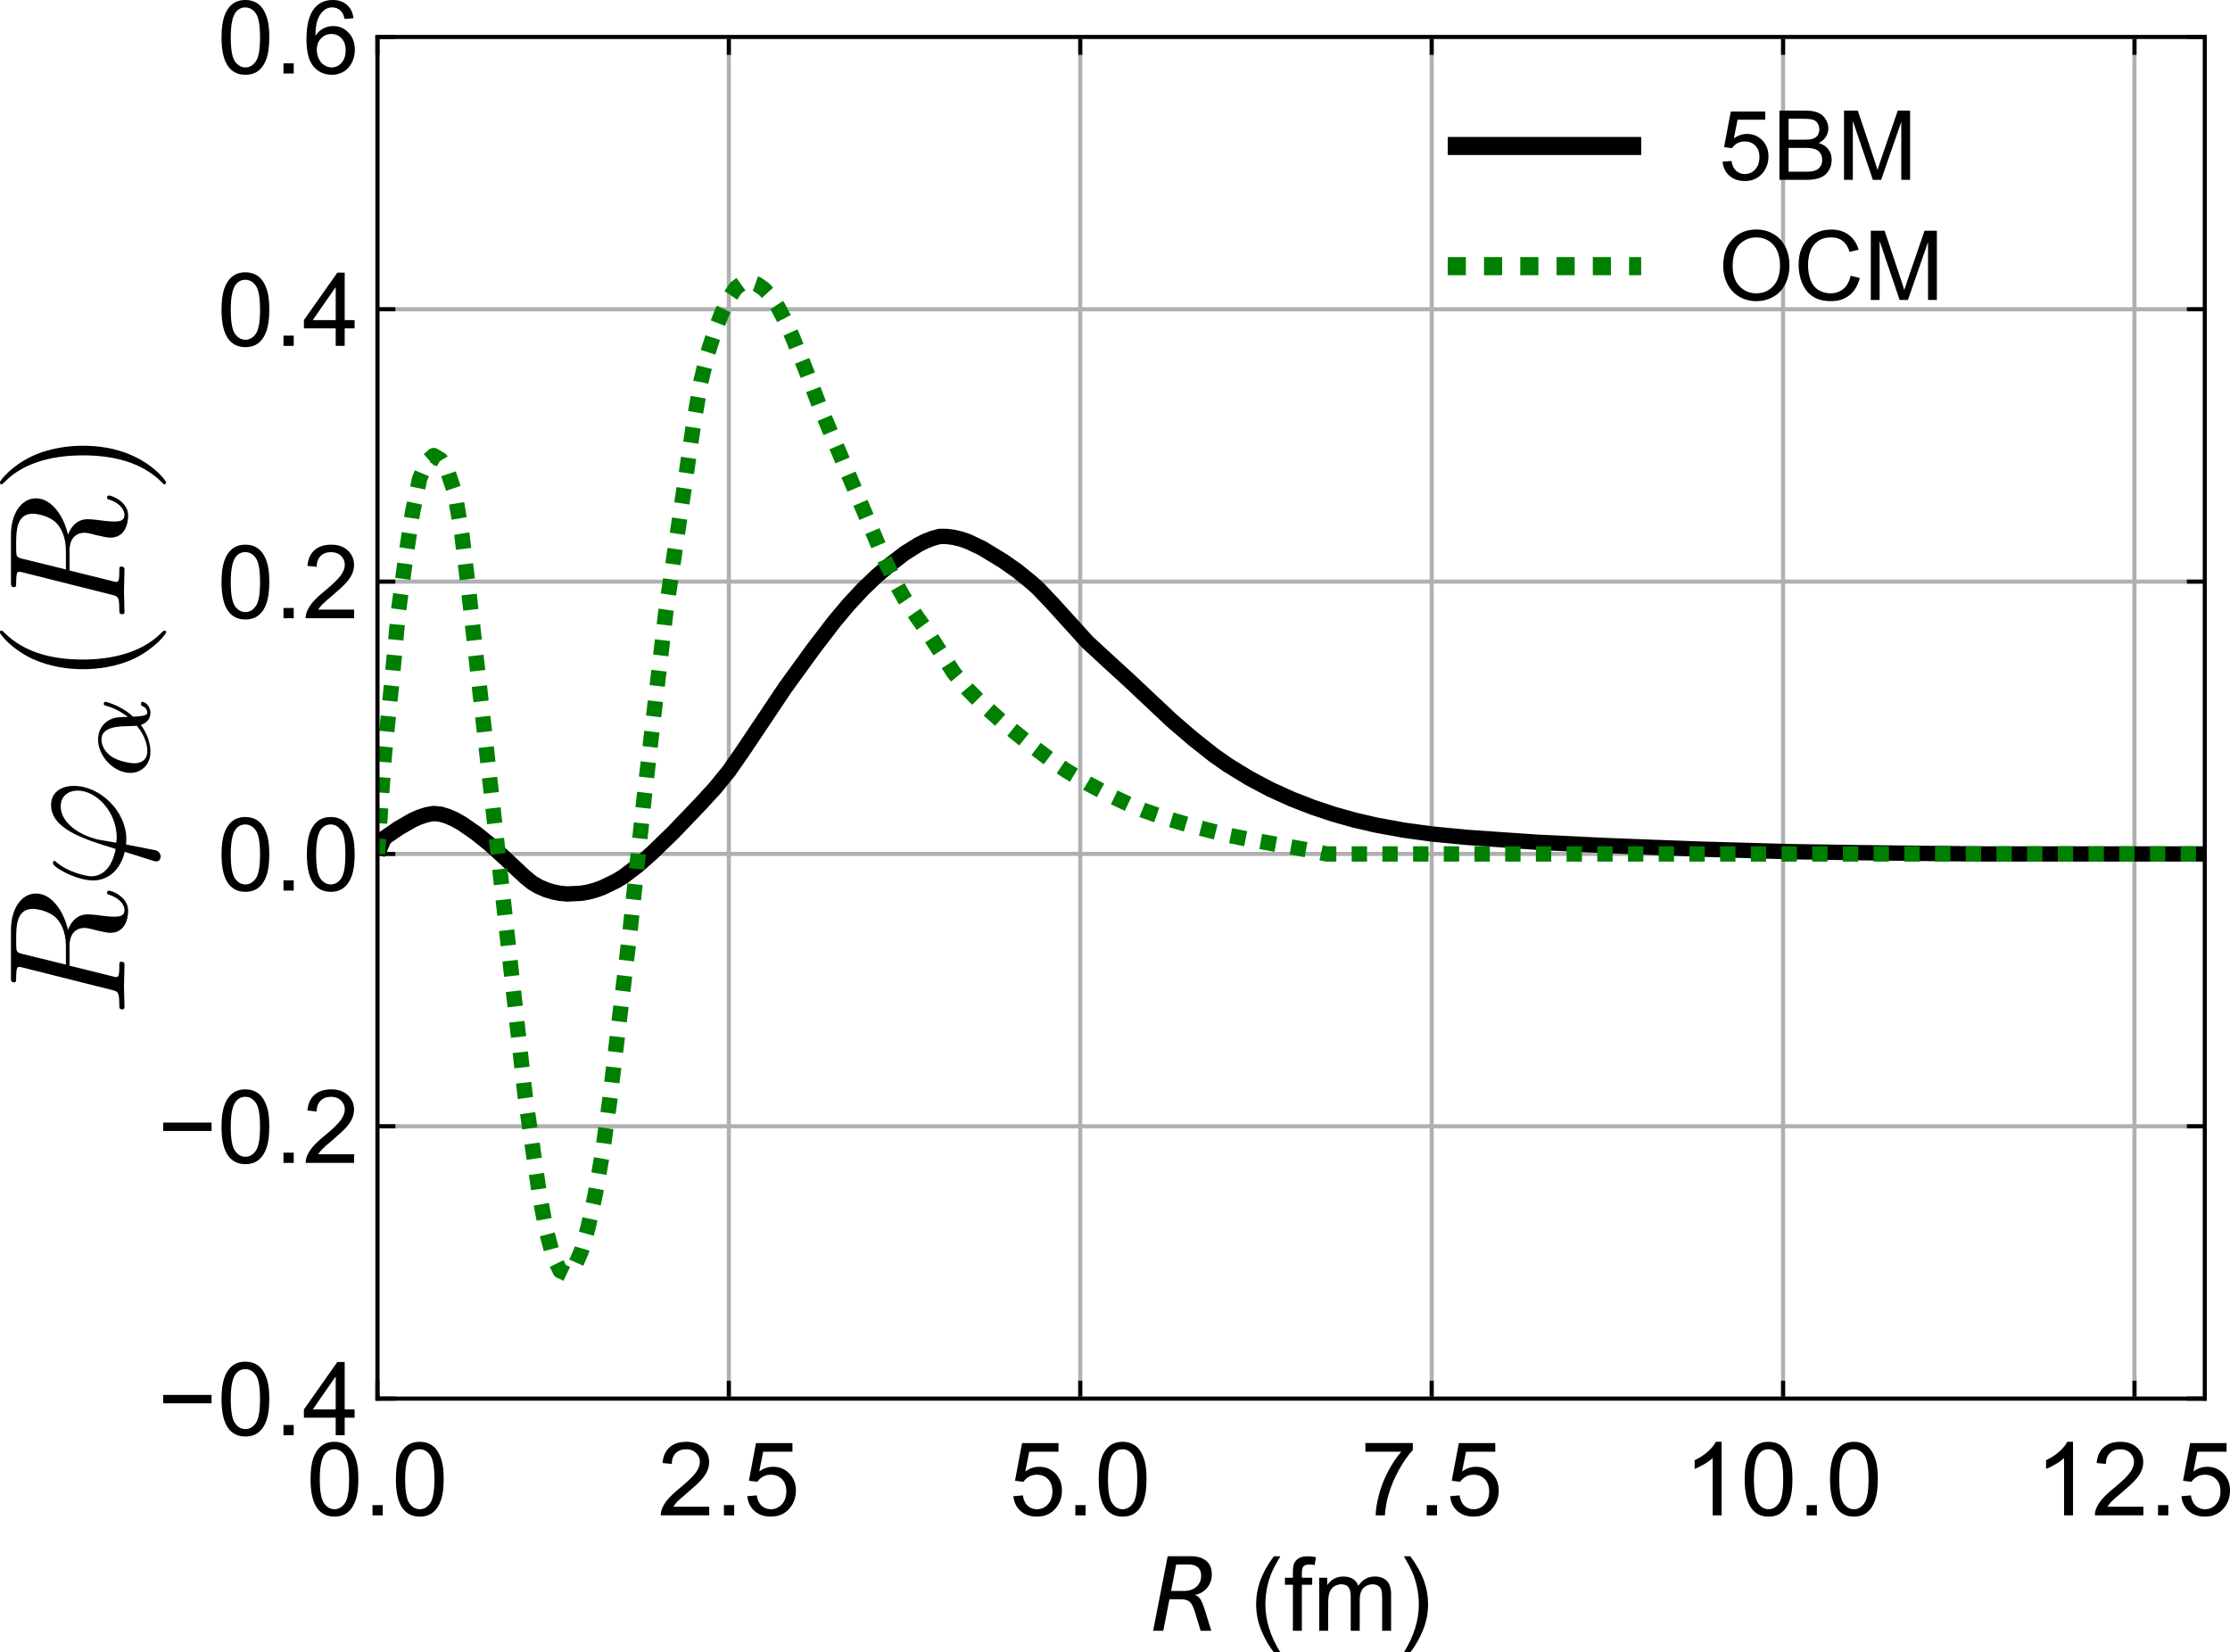 <?xml version="1.0" encoding="UTF-8" standalone="no"?>
<!-- Created with matplotlib (https://matplotlib.org/) -->

<svg
   height="322.91pt"
   version="1.1"
   viewBox="0 0 435.809 322.91"
   width="435.809pt"
   id="svg504"
   sodipodi:docname="a-12C_RWA.svg"
   inkscape:version="1.1.2 (1:1.1+202202050950+0a00cf5339)"
   xmlns:inkscape="http://www.inkscape.org/namespaces/inkscape"
   xmlns:sodipodi="http://sodipodi.sourceforge.net/DTD/sodipodi-0.dtd"
   xmlns:xlink="http://www.w3.org/1999/xlink"
   xmlns="http://www.w3.org/2000/svg"
   xmlns:svg="http://www.w3.org/2000/svg"
   xmlns:rdf="http://www.w3.org/1999/02/22-rdf-syntax-ns#"
   xmlns:cc="http://creativecommons.org/ns#"
   xmlns:dc="http://purl.org/dc/elements/1.1/"
   xmlns:ns0="http://www.iki.fi/pav/software/textext/">
  <sodipodi:namedview
     pagecolor="#ffffff"
     bordercolor="#666666"
     borderopacity="1"
     objecttolerance="10"
     gridtolerance="10"
     guidetolerance="10"
     inkscape:pageopacity="0"
     inkscape:pageshadow="2"
     inkscape:window-width="1920"
     inkscape:window-height="1016"
     id="namedview506"
     showgrid="false"
     fit-margin-top="0"
     fit-margin-left="0"
     fit-margin-right="0"
     fit-margin-bottom="0"
     inkscape:zoom="1.4026138"
     inkscape:cx="-89.475806"
     inkscape:cy="166.47491"
     inkscape:window-x="0"
     inkscape:window-y="27"
     inkscape:window-maximized="1"
     inkscape:current-layer="svg504"
     inkscape:pagecheckerboard="0"
     inkscape:document-units="pt" />
  <defs
     id="defs6"
     style="stroke-linecap:butt;stroke-linejoin:round">
    <style
       type="text/css"
       id="style4">*{stroke-linecap:butt;stroke-linejoin:round;}</style>
    <defs
       id="defs399">
      <path
         d="m 40.922,25.438 0.047,11.281 q 0.047,11.531 -8.641,11.578 -6.5,0.047 -10.547,-5.375 -5.078,-6.688 -6.797,-15.625 -2.094,-10.75 0.547,-15.875 2.734,-5.219 8.641,-5.219 6.547,0 12.062,10.406 z M 33.844,55.906 q 15.234,0.25 15.031,-15.531 0,0 7.625,14.312 h 8 l -15.766,-29.641 -0.156,-10.688 q 0,-2.391 1.328,-4.391 Q 51.422,7.625 52.984,7.625 h 4.344 L 55.859,0 H 50.438 Q 45.844,0 42.531,4.109 40.969,6.156 40.922,10.453 37.75,5.219 32.281,0.781 q -2.594,-2.047 -9.578,-2 Q 11.281,-1.125 7.125,6.203 2.875,13.812 5.516,27.297 q 2.828,14.5 10.25,21.094 8.359,7.375 18.078,7.516 z"
         id="DejaVuSans-Oblique-945"
         inkscape:connector-curvature="0"
         style="stroke-linecap:butt;stroke-linejoin:round" />
      <path
         d="m 3.172,21.484 v 8.844 h 27 v -8.844 z"
         id="ArialMT-45"
         inkscape:connector-curvature="0"
         style="stroke-linecap:butt;stroke-linejoin:round" />
      <path
         d="m 12.406,8.297 h 16.109 v 55.625 L 10.984,60.406 v 8.984 l 17.438,3.516 H 38.281 V 8.297 H 54.391 V 0 H 12.406 Z"
         id="DejaVuSans-49"
         inkscape:connector-curvature="0"
         style="stroke-linecap:butt;stroke-linejoin:round" />
      <path
         d="M 19.188,8.297 H 53.609 V 0 H 7.328 v 8.297 q 5.609,5.812 15.297,15.594 9.703,9.797 12.188,12.641 4.734,5.312 6.609,9 1.891,3.688 1.891,7.25 0,5.812 -4.078,9.469 -4.078,3.672 -10.625,3.672 -4.641,0 -9.797,-1.609 -5.141,-1.609 -11,-4.891 v 9.969 Q 13.766,71.781 18.938,73 q 5.188,1.219 9.484,1.219 11.328,0 18.062,-5.672 6.734,-5.656 6.734,-15.125 0,-4.5 -1.688,-8.531 Q 49.859,40.875 45.406,35.406 44.188,33.984 37.641,27.219 31.109,20.453 19.188,8.297 Z"
         id="DejaVuSans-50"
         inkscape:connector-curvature="0"
         style="stroke-linecap:butt;stroke-linejoin:round" />
      <path
         d="m 58.797,25.094 9.469,-2.391 Q 65.281,11.031 57.547,4.906 49.812,-1.219 38.625,-1.219 q -11.578,0 -18.828,4.703 -7.25,4.719 -11.031,13.656 -3.781,8.938 -3.781,19.188 0,11.188 4.266,19.5 4.281,8.328 12.156,12.641 7.891,4.328 17.359,4.328 10.75,0 18.062,-5.469 7.328,-5.469 10.219,-15.375 L 57.719,49.75 q -2.5,7.812 -7.234,11.375 -4.734,3.578 -11.906,3.578 -8.25,0 -13.797,-3.969 -5.547,-3.953 -7.797,-10.625 Q 14.75,43.453 14.75,36.375 q 0,-9.125 2.656,-15.938 2.656,-6.812 8.266,-10.188 5.625,-3.359 12.172,-3.359 7.953,0 13.469,4.578 5.531,4.594 7.484,13.625 z"
         id="ArialMT-67"
         inkscape:connector-curvature="0"
         style="stroke-linecap:butt;stroke-linejoin:round" />
    </defs>
    <defs
       id="defs428">
      <path
         style="stroke-linecap:butt;stroke-linejoin:round"
         inkscape:connector-curvature="0"
         id="ArialMT-66"
         d="M 7.328,0 V 71.578 H 34.188 q 8.203,0 13.156,-2.172 4.953,-2.172 7.75,-6.688 2.812,-4.516 2.812,-9.453 0,-4.578 -2.484,-8.641 Q 52.938,40.578 47.906,38.094 54.391,36.188 57.875,31.594 61.375,27 61.375,20.75 61.375,15.719 59.25,11.391 57.125,7.078 54,4.734 50.875,2.391 46.156,1.188 41.453,0 34.625,0 Z m 9.469,41.5 H 32.281 q 6.297,0 9.031,0.828 3.609,1.078 5.438,3.562 1.828,2.5 1.828,6.266 0,3.562 -1.703,6.266 -1.703,2.719 -4.891,3.719 -3.172,1 -10.875,1 h -14.312 z m 0,-33.047 H 34.625 q 4.578,0 6.438,0.344 3.281,0.578 5.469,1.938 2.203,1.375 3.609,3.984 1.422,2.609 1.422,6.031 0,4 -2.047,6.953 -2.047,2.969 -5.688,4.156 Q 40.188,33.062 33.344,33.062 H 16.797 Z" />
      <path
         style="stroke-linecap:butt;stroke-linejoin:round"
         inkscape:connector-curvature="0"
         id="ArialMT-77"
         d="M 7.422,0 V 71.578 H 21.688 L 38.625,20.906 q 2.344,-7.094 3.422,-10.609 1.219,3.906 3.797,11.484 l 17.141,49.797 h 12.75 V 0 h -9.125 V 59.906 L 45.797,0 H 37.25 L 16.547,60.938 V 0 Z" />
    </defs>
    <defs
       id="defs444">
      <path
         style="stroke-linecap:butt;stroke-linejoin:round"
         inkscape:connector-curvature="0"
         id="ArialMT-83"
         d="m 4.5,23 8.922,0.781 q 0.641,-5.375 2.953,-8.812 2.328,-3.438 7.203,-5.562 4.891,-2.125 11,-2.125 5.406,0 9.562,1.609 4.156,1.609 6.172,4.406 2.031,2.812 2.031,6.141 0,3.359 -1.953,5.875 -1.953,2.516 -6.438,4.234 -2.891,1.125 -12.75,3.484 -9.859,2.375 -13.812,4.469 -5.141,2.688 -7.656,6.656 -2.5,3.984 -2.5,8.922 0,5.422 3.062,10.125 3.078,4.719 8.984,7.156 5.922,2.438 13.141,2.438 7.953,0 14.031,-2.562 6.094,-2.562 9.359,-7.547 3.266,-4.969 3.516,-11.266 L 50.25,50.734 q -0.734,6.781 -4.969,10.25 -4.219,3.469 -12.469,3.469 -8.594,0 -12.531,-3.156 -3.922,-3.141 -3.922,-7.578 0,-3.859 2.781,-6.359 2.734,-2.484 14.281,-5.094 11.547,-2.609 15.844,-4.562 6.25,-2.891 9.219,-7.312 2.984,-4.406 2.984,-10.172 0,-5.719 -3.266,-10.781 -3.266,-5.047 -9.406,-7.859 -6.125,-2.797 -13.781,-2.797 -9.719,0 -16.297,2.828 Q 12.156,4.438 8.422,10.125 4.688,15.828 4.5,23 Z" />
    </defs>
    <defs
       id="defs466">
      <path
         style="stroke-linecap:butt;stroke-linejoin:round"
         inkscape:connector-curvature="0"
         id="ArialMT-79"
         d="m 4.828,34.859 q 0,17.828 9.562,27.906 9.578,10.094 24.719,10.094 9.922,0 17.875,-4.75 7.953,-4.734 12.125,-13.203 4.188,-8.469 4.188,-19.219 0,-10.875 -4.406,-19.469 Q 64.5,7.625 56.438,3.203 48.391,-1.219 39.062,-1.219 q -10.109,0 -18.078,4.875 -7.953,4.891 -12.062,13.328 -4.094,8.453 -4.094,17.875 z M 14.594,34.719 q 0,-12.938 6.953,-20.391 6.969,-7.438 17.469,-7.438 10.688,0 17.594,7.516 6.922,7.516 6.922,21.344 0,8.734 -2.953,15.25 -2.953,6.516 -8.656,10.109 -5.688,3.594 -12.766,3.594 -10.047,0 -17.312,-6.922 -7.25,-6.906 -7.25,-23.062 z" />
    </defs>
    <defs
       id="defs212">
      <path
         inkscape:connector-curvature="0"
         style="stroke:#000000;stroke-width:0.8;stroke-linecap:butt;stroke-linejoin:round"
         id="mb7ee7bb591"
         d="M 0,0 H -3.5" />
    </defs>
    <defs
       id="defs204">
      <path
         inkscape:connector-curvature="0"
         style="stroke:#000000;stroke-width:0.8;stroke-linecap:butt;stroke-linejoin:round"
         id="m15f3893ff1"
         d="M 0,0 H 3.5" />
    </defs>
    <defs
       id="defs358">
      <path
         style="stroke-linecap:butt;stroke-linejoin:round"
         inkscape:connector-curvature="0"
         id="ArialMT-82"
         d="M 7.859,0 V 71.578 H 39.594 q 9.578,0 14.547,-1.938 4.984,-1.922 7.969,-6.812 2.984,-4.875 2.984,-10.781 0,-7.609 -4.938,-12.844 Q 55.219,33.984 44.922,32.562 48.688,30.766 50.641,29 54.781,25.203 58.5,19.484 L 70.953,0 H 59.031 L 49.562,14.891 Q 45.406,21.344 42.719,24.75 q -2.672,3.422 -4.797,4.781 -2.125,1.375 -4.328,1.922 -1.609,0.328 -5.266,0.328 h -11 V 0 Z m 9.469,39.984 h 20.375 q 6.484,0 10.141,1.344 3.672,1.344 5.578,4.297 1.906,2.953 1.906,6.422 0,5.078 -3.688,8.344 -3.688,3.281 -11.656,3.281 h -22.656 z" />
      <path
         style="stroke-linecap:butt;stroke-linejoin:round"
         inkscape:connector-curvature="0"
         id="ArialMT-87"
         d="m 20.219,0 -19,71.578 H 10.938 L 21.828,24.656 q 1.75,-7.375 3.031,-14.641 2.734,11.469 3.219,13.234 l 13.625,48.328 H 53.125 l 10.25,-36.219 q 3.859,-13.484 5.578,-25.344 1.359,6.781 3.562,15.578 l 11.219,45.984 h 9.531 L 73.641,0 H 64.5 L 49.422,54.547 q -1.906,6.828 -2.25,8.391 -1.125,-4.922 -2.109,-8.391 L 29.891,0 Z" />
      <path
         style="stroke-linecap:butt;stroke-linejoin:round"
         inkscape:connector-curvature="0"
         id="ArialMT-65"
         d="M -0.141,0 27.344,71.578 H 37.547 L 66.844,0 H 56.062 L 47.703,21.688 H 17.781 L 9.906,0 Z m 20.656,29.391 H 44.781 L 37.312,49.219 Q 33.891,58.25 32.234,64.062 30.859,57.172 28.375,50.391 Z" />
    </defs>
    <defs
       id="defs26">
      <path
         inkscape:connector-curvature="0"
         style="stroke:#000000;stroke-width:0.8;stroke-linecap:butt;stroke-linejoin:round"
         id="mf9d37e6802"
         d="M 0,0 V 3.5" />
    </defs>
    <defs
       id="defs18">
      <path
         inkscape:connector-curvature="0"
         style="stroke:#000000;stroke-width:0.8;stroke-linecap:butt;stroke-linejoin:round"
         id="m1f4929dedf"
         d="M 0,0 V -3.5" />
    </defs>
    <defs
       id="defs182">
      <path
         style="stroke-linecap:butt;stroke-linejoin:round"
         inkscape:connector-curvature="0"
         id="DejaVuSans-Oblique-82"
         d="m 25.203,64.797 -4.984,-25.875 h 12.688 q 7.469,0 12.078,4.125 4.625,4.125 4.625,10.766 0,5.312 -3.109,8.141 -3.094,2.844 -8.906,2.844 z M 43.312,35.016 q 3.125,-0.734 5.203,-3.625 2.078,-2.875 4.812,-11.469 L 59.516,0 H 49.125 l -5.719,18.703 q -2.188,7.219 -5.078,9.656 Q 35.453,30.812 29.5,30.812 H 18.609 L 12.594,0 H 2.688 l 14.203,72.906 h 22.219 q 10.109,0 15.5,-4.578 5.406,-4.562 5.406,-13.156 0,-7.609 -4.594,-13.188 -4.594,-5.562 -12.109,-6.969 z" />
      <path
         style="stroke-linecap:butt;stroke-linejoin:round"
         inkscape:connector-curvature="0"
         d=""
         id="ArialMT-32" />
      <path
         style="stroke-linecap:butt;stroke-linejoin:round"
         inkscape:connector-curvature="0"
         id="ArialMT-40"
         d="m 23.391,-21.047 q -7.281,9.188 -12.312,21.484 Q 6.062,12.75 6.062,25.922 q 0,11.625 3.75,22.266 4.391,12.359 13.578,24.609 H 29.688 q -5.906,-10.156 -7.812,-14.5 -2.984,-6.734 -4.688,-14.062 -2.094,-9.125 -2.094,-18.359 0,-23.484 14.594,-46.922 z" />
      <path
         style="stroke-linecap:butt;stroke-linejoin:round"
         inkscape:connector-curvature="0"
         id="ArialMT-102"
         d="M 8.688,0 V 45.016 H 0.922 v 6.844 H 8.688 V 57.375 q 0,5.219 0.938,7.766 1.266,3.422 4.453,5.531 3.203,2.125 8.969,2.125 3.719,0 8.203,-0.875 l -1.312,-7.656 Q 27.203,64.75 24.75,64.75 q -4,0 -5.656,-1.719 -1.656,-1.703 -1.656,-6.391 v -4.781 h 10.109 v -6.844 H 17.438 V 0 Z" />
      <path
         style="stroke-linecap:butt;stroke-linejoin:round"
         inkscape:connector-curvature="0"
         id="ArialMT-109"
         d="m 6.594,0 v 51.859 h 7.859 v -7.281 q 2.438,3.812 6.484,6.125 4.062,2.328 9.234,2.328 5.766,0 9.453,-2.391 3.688,-2.391 5.203,-6.688 6.156,9.078 16.016,9.078 7.719,0 11.859,-4.281 4.156,-4.266 4.156,-13.156 V 0 h -8.75 v 32.672 q 0,5.266 -0.859,7.578 -0.844,2.328 -3.094,3.734 -2.234,1.422 -5.266,1.422 -5.469,0 -9.094,-3.641 Q 46.188,38.141 46.188,30.125 V 0 h -8.781 v 33.688 q 0,5.859 -2.156,8.781 -2.141,2.938 -7.031,2.938 -3.703,0 -6.859,-1.953 Q 18.219,41.5 16.797,37.734 15.375,33.984 15.375,26.906 V 0 Z" />
      <path
         style="stroke-linecap:butt;stroke-linejoin:round"
         inkscape:connector-curvature="0"
         id="ArialMT-41"
         d="M 12.359,-21.047 H 6.062 q 14.594,23.438 14.594,46.922 0,9.188 -2.094,18.219 -1.672,7.328 -4.641,14.062 -1.906,4.391 -7.859,14.641 h 6.297 Q 21.531,60.547 25.922,48.188 29.688,37.547 29.688,25.922 29.688,12.75 24.625,0.438 19.578,-11.859 12.359,-21.047 Z" />
    </defs>
    <defs
       id="defs137">
      <path
         d="m 37.25,0 h -8.781 v 56 q -3.172,-3.016 -8.328,-6.047 -5.156,-3.031 -9.25,-4.547 v 8.5 q 7.375,3.469 12.891,8.391 5.516,4.938 7.812,9.578 H 37.25 Z"
         id="ArialMT-49"
         inkscape:connector-curvature="0"
         style="stroke-linecap:butt;stroke-linejoin:round" />
    </defs>
    <defs
       id="defs111">
      <path
         d="m 4.734,62.203 v 8.453 h 46.344 V 63.812 Q 44.234,56.547 37.516,44.484 30.812,32.422 27.156,19.672 24.516,10.688 23.781,0 H 14.75 q 0.141,8.453 3.312,20.406 3.172,11.969 9.109,23.078 5.938,11.109 12.625,18.719 z"
         id="ArialMT-55"
         inkscape:connector-curvature="0"
         style="stroke-linecap:butt;stroke-linejoin:round" />
    </defs>
    <defs
       id="defs62">
      <path
         d="M 50.344,8.453 V 0 H 3.031 Q 2.938,3.172 4.047,6.109 5.859,10.938 9.828,15.625 13.812,20.312 21.344,26.469 q 11.672,9.562 15.766,15.156 4.109,5.594 4.109,10.578 0,5.219 -3.75,8.797 -3.734,3.594 -9.734,3.594 -6.344,0 -10.156,-3.812 Q 13.766,56.984 13.719,50.25 L 4.688,51.172 q 0.922,10.109 6.969,15.406 6.062,5.297 16.281,5.297 10.297,0 16.297,-5.719 Q 50.25,60.453 50.25,52 50.25,47.703 48.484,43.547 46.734,39.406 42.656,34.812 38.578,30.219 29.109,22.219 21.188,15.578 18.938,13.203 q -2.234,-2.359 -3.703,-4.75 z"
         id="ArialMT-50"
         inkscape:connector-curvature="0"
         style="stroke-linecap:butt;stroke-linejoin:round" />
      <path
         d="M 4.156,18.75 13.375,19.531 Q 14.406,12.797 18.141,9.391 21.875,6 27.156,6 33.5,6 37.891,10.781 42.281,15.578 42.281,23.484 42.281,31 38.062,35.344 33.844,39.703 27,39.703 q -4.25,0 -7.672,-1.938 -3.406,-1.922 -5.359,-5 l -8.25,1.078 6.922,36.766 H 48.25 v -8.406 H 19.672 L 15.828,42.969 q 6.438,4.5 13.516,4.5 9.375,0 15.812,-6.5 6.453,-6.5 6.453,-16.703 0,-9.719 -5.656,-16.797 -6.891,-8.688 -18.797,-8.688 -9.766,0 -15.953,5.469 Q 5.031,9.719 4.156,18.75 Z"
         id="ArialMT-53"
         inkscape:connector-curvature="0"
         style="stroke-linecap:butt;stroke-linejoin:round" />
    </defs>
    <defs
       id="defs35">
      <path
         d="m 4.156,35.297 q 0,12.703 2.609,20.438 2.609,7.75 7.75,11.938 5.156,4.203 12.969,4.203 5.766,0 10.109,-2.328 4.344,-2.312 7.172,-6.688 Q 47.609,58.5 49.219,52.219 q 1.609,-6.266 1.609,-16.922 0,-12.594 -2.594,-20.328 Q 45.656,7.234 40.5,3 35.359,-1.219 27.484,-1.219 q -10.344,0 -16.25,7.422 -7.078,8.938 -7.078,29.094 z m 9.031,0 q 0,-17.625 4.125,-23.469 Q 21.438,6 27.484,6 q 6.062,0 10.188,5.859 4.125,5.859 4.125,23.438 0,17.688 -4.125,23.484 -4.125,5.812 -10.281,5.812 -6.047,0 -9.672,-5.125 Q 13.188,52.938 13.188,35.297 Z"
         id="ArialMT-48"
         inkscape:connector-curvature="0"
         style="stroke-linecap:butt;stroke-linejoin:round" />
      <path
         d="M 9.078,0 V 10.016 H 19.094 V 0 Z"
         id="ArialMT-46"
         inkscape:connector-curvature="0"
         style="stroke-linecap:butt;stroke-linejoin:round" />
    </defs>
    <defs
       id="defs343">
      <path
         d="M 49.75,54.047 41.016,53.375 q -1.172,5.172 -3.312,7.516 -3.578,3.766 -8.797,3.766 -4.203,0 -7.375,-2.344 Q 17.391,59.281 14.984,53.469 12.594,47.656 12.5,36.922 15.672,41.75 20.266,44.094 q 4.594,2.344 9.625,2.344 8.781,0 14.953,-6.469 Q 51.031,33.5 51.031,23.25 51.031,16.5 48.125,10.719 45.219,4.938 40.141,1.859 35.062,-1.219 28.609,-1.219 17.625,-1.219 10.688,6.859 3.766,14.938 3.766,33.5 q 0,20.75 7.656,30.172 6.688,8.203 18.016,8.203 8.453,0 13.844,-4.734 Q 48.688,62.406 49.75,54.047 Z M 13.875,23.188 q 0,-4.531 1.922,-8.688 Q 17.719,10.359 21.188,8.172 24.656,6 28.469,6 q 5.562,0 9.562,4.484 4.016,4.5 4.016,12.219 0,7.422 -3.969,11.688 -3.953,4.281 -9.953,4.281 -5.953,0 -10.109,-4.281 Q 13.875,30.125 13.875,23.188 Z"
         id="ArialMT-54"
         inkscape:connector-curvature="0"
         style="stroke-linecap:butt;stroke-linejoin:round" />
    </defs>
    <defs
       id="defs221">
      <path
         d="M 52.828,31.203 H 5.562 v 8.203 h 47.266 z"
         id="ArialMT-8722"
         inkscape:connector-curvature="0"
         style="stroke-linecap:butt;stroke-linejoin:round" />
      <path
         d="m 32.328,0 v 17.141 h -31.062 v 8.062 l 32.672,46.375 h 7.172 v -46.375 h 9.672 v -8.062 H 41.109 V 0 Z m 0,25.203 V 57.469 L 9.906,25.203 Z"
         id="ArialMT-52"
         inkscape:connector-curvature="0"
         style="stroke-linecap:butt;stroke-linejoin:round" />
    </defs>
    <g
       id="g6788"
       style="stroke-linecap:butt;stroke-linejoin:round">
      <symbol
         id="textext-7f088ae2-0"
         overflow="visible"
         style="overflow:visible;stroke-linecap:butt;stroke-linejoin:round">
        <path
           id="path6764"
           d=""
           style="stroke:none;stroke-linecap:butt;stroke-linejoin:round"
           inkscape:connector-curvature="0" />
      </symbol>
      <symbol
         id="textext-7f088ae2-1"
         overflow="visible"
         style="overflow:visible;stroke-linecap:butt;stroke-linejoin:round">
        <path
           id="path6767"
           d="m 3.734,-6.125 c 0.062,-0.234 0.094,-0.328 0.281,-0.359 C 4.109,-6.5 4.422,-6.5 4.625,-6.5 c 0.703,0 1.812,0 1.812,0.984 0,0.344 -0.156,1.031 -0.547,1.422 -0.266,0.25 -0.781,0.578 -1.688,0.578 H 3.094 Z m 1.438,2.734 c 1.016,-0.219 2.188,-0.922 2.188,-1.922 0,-0.859 -0.891,-1.5 -2.203,-1.5 H 2.328 c -0.203,0 -0.297,0 -0.297,0.203 C 2.031,-6.5 2.125,-6.5 2.312,-6.5 c 0.016,0 0.203,0 0.375,0.016 0.188,0.031 0.266,0.031 0.266,0.172 0,0.031 0,0.062 -0.031,0.188 l -1.344,5.344 C 1.484,-0.391 1.469,-0.312 0.672,-0.312 0.5,-0.312 0.406,-0.312 0.406,-0.109 0.406,0 0.531,0 0.547,0 c 0.281,0 0.984,-0.031 1.25,-0.031 0.281,0 1,0.031 1.281,0.031 0.078,0 0.188,0 0.188,-0.203 0,-0.109 -0.078,-0.109 -0.281,-0.109 -0.359,0 -0.641,0 -0.641,-0.172 0,-0.062 0.016,-0.109 0.031,-0.172 l 0.656,-2.641 h 1.188 c 0.906,0 1.078,0.562 1.078,0.906 0,0.141 -0.078,0.453 -0.141,0.688 C 5.094,-1.422 5,-1.062 5,-0.859 5,0.219 6.203,0.219 6.328,0.219 c 0.844,0 1.203,-1 1.203,-1.141 0,-0.125 -0.109,-0.125 -0.125,-0.125 -0.094,0 -0.109,0.062 -0.125,0.141 C 7.031,-0.172 6.594,0 6.375,0 6.047,0 5.969,-0.219 5.969,-0.609 c 0,-0.312 0.062,-0.812 0.109,-1.141 0.016,-0.141 0.031,-0.328 0.031,-0.469 0,-0.766 -0.672,-1.078 -0.938,-1.172 z m 0,0"
           style="stroke:none;stroke-linecap:butt;stroke-linejoin:round"
           inkscape:connector-curvature="0" />
      </symbol>
      <symbol
         id="textext-7f088ae2-2"
         overflow="visible"
         style="overflow:visible;stroke-linecap:butt;stroke-linejoin:round">
        <path
           id="path6770"
           d="M 1.688,1.688 C 1.656,1.828 1.641,1.844 1.641,1.891 c 0,0.219 0.188,0.281 0.297,0.281 0.047,0 0.266,-0.031 0.359,-0.266 C 2.328,1.828 2.375,1.5 2.656,0.094 c 0.078,0 0.156,0.016 0.328,0.016 1.656,0 3.188,-1.562 3.188,-3.141 0,-0.781 -0.391,-1.375 -1.141,-1.375 -1.438,0 -2.047,1.938 -2.641,3.875 C 1.312,-0.734 0.75,-1.281 0.75,-2 c 0,-0.281 0.234,-1.375 0.828,-2.062 0.094,-0.094 0.094,-0.109 0.094,-0.141 0,-0.031 -0.031,-0.094 -0.125,-0.094 -0.281,0 -1.047,1.453 -1.047,2.406 0,0.938 0.656,1.656 1.719,1.906 z m 1.391,-2.156 c -0.094,0 -0.109,0 -0.188,-0.016 -0.125,0 -0.125,0 -0.125,-0.031 0,-0.016 0.172,-0.938 0.188,-1.078 0.312,-1.281 1.094,-2.234 1.984,-2.234 0.688,0 0.953,0.531 0.953,1.016 0,1.125 -1.281,2.344 -2.812,2.344 z m 0,0"
           style="stroke:none;stroke-linecap:butt;stroke-linejoin:round"
           inkscape:connector-curvature="0" />
      </symbol>
      <symbol
         id="textext-7f088ae2-3"
         overflow="visible"
         style="overflow:visible;stroke-linecap:butt;stroke-linejoin:round">
        <path
           id="path6773"
           d=""
           style="stroke:none;stroke-linecap:butt;stroke-linejoin:round"
           inkscape:connector-curvature="0" />
      </symbol>
      <symbol
         id="textext-7f088ae2-4"
         overflow="visible"
         style="overflow:visible;stroke-linecap:butt;stroke-linejoin:round">
        <path
           id="path6776"
           d="m 3.812,-0.984 c 0.641,-0.656 0.891,-1.594 0.891,-1.656 0,-0.094 -0.078,-0.094 -0.109,-0.094 C 4.5,-2.734 4.5,-2.719 4.453,-2.562 4.328,-2.109 4.094,-1.672 3.797,-1.297 3.797,-1.406 3.781,-1.875 3.766,-1.938 3.656,-2.625 3.141,-3.078 2.438,-3.078 c -1.016,0 -2,0.953 -2,1.938 0,0.641 0.469,1.203 1.266,1.203 0.641,0 1.219,-0.281 1.609,-0.578 0.172,0.5 0.516,0.578 0.734,0.578 0.406,0 0.656,-0.328 0.656,-0.484 C 4.703,-0.5 4.609,-0.5 4.578,-0.5 c -0.094,0 -0.109,0.031 -0.125,0.062 -0.094,0.266 -0.312,0.312 -0.391,0.312 -0.094,0 -0.219,0 -0.25,-0.859 z M 3.266,-0.75 C 2.578,-0.188 2,-0.125 1.734,-0.125 c -0.469,0 -0.719,-0.312 -0.719,-0.781 0,-0.188 0.094,-0.953 0.453,-1.438 C 1.797,-2.766 2.188,-2.875 2.438,-2.875 c 0.547,0 0.719,0.531 0.766,0.969 0.047,0.297 0.031,0.797 0.062,1.156 z m 0,0"
           style="stroke:none;stroke-linecap:butt;stroke-linejoin:round"
           inkscape:connector-curvature="0" />
      </symbol>
      <symbol
         id="textext-7f088ae2-5"
         overflow="visible"
         style="overflow:visible;stroke-linecap:butt;stroke-linejoin:round">
        <path
           id="path6779"
           d=""
           style="stroke:none;stroke-linecap:butt;stroke-linejoin:round"
           inkscape:connector-curvature="0" />
      </symbol>
      <symbol
         id="textext-7f088ae2-6"
         overflow="visible"
         style="overflow:visible;stroke-linecap:butt;stroke-linejoin:round">
        <path
           id="path6782"
           d="m 3.297,2.391 c 0,-0.031 0,-0.047 -0.172,-0.219 C 1.891,0.922 1.562,-0.969 1.562,-2.5 c 0,-1.734 0.375,-3.469 1.609,-4.703 0.125,-0.125 0.125,-0.141 0.125,-0.172 0,-0.078 -0.031,-0.109 -0.094,-0.109 -0.109,0 -1,0.688 -1.594,1.953 -0.5,1.094 -0.625,2.203 -0.625,3.031 0,0.781 0.109,1.984 0.656,3.125 C 2.25,1.844 3.094,2.5 3.203,2.5 c 0.062,0 0.094,-0.031 0.094,-0.109 z m 0,0"
           style="stroke:none;stroke-linecap:butt;stroke-linejoin:round"
           inkscape:connector-curvature="0" />
      </symbol>
      <symbol
         id="textext-7f088ae2-7"
         overflow="visible"
         style="overflow:visible;stroke-linecap:butt;stroke-linejoin:round">
        <path
           id="path6785"
           d="m 2.875,-2.5 c 0,-0.766 -0.109,-1.969 -0.656,-3.109 -0.594,-1.219 -1.453,-1.875 -1.547,-1.875 -0.062,0 -0.109,0.047 -0.109,0.109 0,0.031 0,0.047 0.188,0.234 0.984,0.984 1.547,2.562 1.547,4.641 0,1.719 -0.359,3.469 -1.594,4.719 C 0.562,2.344 0.562,2.359 0.562,2.391 0.562,2.453 0.609,2.5 0.672,2.5 0.766,2.5 1.672,1.812 2.25,0.547 2.766,-0.547 2.875,-1.656 2.875,-2.5 Z m 0,0"
           style="stroke:none;stroke-linecap:butt;stroke-linejoin:round"
           inkscape:connector-curvature="0" />
      </symbol>
    </g>
  </defs>
  <path
     inkscape:connector-curvature="0"
     id="path14"
     style="fill:none;stroke:#b0b0b0;stroke-width:0.8;stroke-linecap:square;stroke-linejoin:round"
     d="M 72.472,299.937 V 33.825"
     clip-path="url(#p86263ed073)"
     transform="translate(1.289,-26.608)" />
  <use
     style="stroke:#000000;stroke-width:0.8;stroke-linecap:butt;stroke-linejoin:round"
     x="72.472"
     xlink:href="#m1f4929dedf"
     y="299.937"
     id="use20"
     width="100%"
     height="100%"
     transform="translate(1.289,-26.608)" />
  <use
     style="stroke:#000000;stroke-width:0.8;stroke-linecap:butt;stroke-linejoin:round"
     x="72.472"
     xlink:href="#mf9d37e6802"
     y="33.825"
     id="use28"
     width="100%"
     height="100%"
     transform="translate(1.289,-26.608)" />
  <use
     xlink:href="#ArialMT-48"
     id="use37"
     style="stroke-linecap:butt;stroke-linejoin:round"
     x="0"
     y="0"
     width="100%"
     height="100%"
     transform="matrix(0.2,0,0,-0.2,59.861,296.145)" />
  <use
     x="55.615"
     xlink:href="#ArialMT-46"
     id="use39"
     style="stroke-linecap:butt;stroke-linejoin:round"
     y="0"
     width="100%"
     height="100%"
     transform="matrix(0.2,0,0,-0.2,59.861,296.145)" />
  <use
     x="83.398"
     xlink:href="#ArialMT-48"
     id="use41"
     style="stroke-linecap:butt;stroke-linejoin:round"
     y="0"
     width="100%"
     height="100%"
     transform="matrix(0.2,0,0,-0.2,59.861,296.145)" />
  <path
     inkscape:connector-curvature="0"
     id="path47"
     style="fill:none;stroke:#b0b0b0;stroke-width:0.8;stroke-linecap:square;stroke-linejoin:round"
     d="M 141.149,299.937 V 33.825"
     clip-path="url(#p86263ed073)"
     transform="translate(1.289,-26.608)" />
  <use
     style="stroke:#000000;stroke-width:0.8;stroke-linecap:butt;stroke-linejoin:round"
     x="141.149"
     xlink:href="#m1f4929dedf"
     y="299.937"
     id="use50"
     width="100%"
     height="100%"
     transform="translate(1.289,-26.608)" />
  <use
     style="stroke:#000000;stroke-width:0.8;stroke-linecap:butt;stroke-linejoin:round"
     x="141.149"
     xlink:href="#mf9d37e6802"
     y="33.825"
     id="use55"
     width="100%"
     height="100%"
     transform="translate(1.289,-26.608)" />
  <use
     xlink:href="#ArialMT-50"
     id="use64"
     style="stroke-linecap:butt;stroke-linejoin:round"
     x="0"
     y="0"
     width="100%"
     height="100%"
     transform="matrix(0.2,0,0,-0.2,128.538,296.145)" />
  <use
     x="55.615"
     xlink:href="#ArialMT-46"
     id="use66"
     style="stroke-linecap:butt;stroke-linejoin:round"
     y="0"
     width="100%"
     height="100%"
     transform="matrix(0.2,0,0,-0.2,128.538,296.145)" />
  <use
     x="83.398"
     xlink:href="#ArialMT-53"
     id="use68"
     style="stroke-linecap:butt;stroke-linejoin:round"
     y="0"
     width="100%"
     height="100%"
     transform="matrix(0.2,0,0,-0.2,128.538,296.145)" />
  <path
     inkscape:connector-curvature="0"
     id="path74"
     style="fill:none;stroke:#b0b0b0;stroke-width:0.8;stroke-linecap:square;stroke-linejoin:round"
     d="M 209.826,299.937 V 33.825"
     clip-path="url(#p86263ed073)"
     transform="translate(1.289,-26.608)" />
  <use
     style="stroke:#000000;stroke-width:0.8;stroke-linecap:butt;stroke-linejoin:round"
     x="209.826"
     xlink:href="#m1f4929dedf"
     y="299.937"
     id="use77"
     width="100%"
     height="100%"
     transform="translate(1.289,-26.608)" />
  <use
     style="stroke:#000000;stroke-width:0.8;stroke-linecap:butt;stroke-linejoin:round"
     x="209.826"
     xlink:href="#mf9d37e6802"
     y="33.825"
     id="use82"
     width="100%"
     height="100%"
     transform="translate(1.289,-26.608)" />
  <use
     xlink:href="#ArialMT-53"
     id="use87"
     style="stroke-linecap:butt;stroke-linejoin:round"
     x="0"
     y="0"
     width="100%"
     height="100%"
     transform="matrix(0.2,0,0,-0.2,197.215,296.145)" />
  <use
     x="55.615"
     xlink:href="#ArialMT-46"
     id="use89"
     style="stroke-linecap:butt;stroke-linejoin:round"
     y="0"
     width="100%"
     height="100%"
     transform="matrix(0.2,0,0,-0.2,197.215,296.145)" />
  <use
     x="83.398"
     xlink:href="#ArialMT-48"
     id="use91"
     style="stroke-linecap:butt;stroke-linejoin:round"
     y="0"
     width="100%"
     height="100%"
     transform="matrix(0.2,0,0,-0.2,197.215,296.145)" />
  <path
     inkscape:connector-curvature="0"
     id="path97"
     style="fill:none;stroke:#b0b0b0;stroke-width:0.8;stroke-linecap:square;stroke-linejoin:round"
     d="M 278.503,299.937 V 33.825"
     clip-path="url(#p86263ed073)"
     transform="translate(1.289,-26.608)" />
  <use
     style="stroke:#000000;stroke-width:0.8;stroke-linecap:butt;stroke-linejoin:round"
     x="278.503"
     xlink:href="#m1f4929dedf"
     y="299.937"
     id="use100"
     width="100%"
     height="100%"
     transform="translate(1.289,-26.608)" />
  <use
     style="stroke:#000000;stroke-width:0.8;stroke-linecap:butt;stroke-linejoin:round"
     x="278.503"
     xlink:href="#mf9d37e6802"
     y="33.825"
     id="use105"
     width="100%"
     height="100%"
     transform="translate(1.289,-26.608)" />
  <use
     xlink:href="#ArialMT-55"
     id="use113"
     style="stroke-linecap:butt;stroke-linejoin:round"
     x="0"
     y="0"
     width="100%"
     height="100%"
     transform="matrix(0.2,0,0,-0.2,265.892,296.145)" />
  <use
     x="55.615"
     xlink:href="#ArialMT-46"
     id="use115"
     style="stroke-linecap:butt;stroke-linejoin:round"
     y="0"
     width="100%"
     height="100%"
     transform="matrix(0.2,0,0,-0.2,265.892,296.145)" />
  <use
     x="83.398"
     xlink:href="#ArialMT-53"
     id="use117"
     style="stroke-linecap:butt;stroke-linejoin:round"
     y="0"
     width="100%"
     height="100%"
     transform="matrix(0.2,0,0,-0.2,265.892,296.145)" />
  <path
     inkscape:connector-curvature="0"
     id="path123"
     style="fill:none;stroke:#b0b0b0;stroke-width:0.8;stroke-linecap:square;stroke-linejoin:round"
     d="M 347.18,299.937 V 33.825"
     clip-path="url(#p86263ed073)"
     transform="translate(1.289,-26.608)" />
  <use
     style="stroke:#000000;stroke-width:0.8;stroke-linecap:butt;stroke-linejoin:round"
     x="347.18"
     xlink:href="#m1f4929dedf"
     y="299.937"
     id="use126"
     width="100%"
     height="100%"
     transform="translate(1.289,-26.608)" />
  <use
     style="stroke:#000000;stroke-width:0.8;stroke-linecap:butt;stroke-linejoin:round"
     x="347.18"
     xlink:href="#mf9d37e6802"
     y="33.825"
     id="use131"
     width="100%"
     height="100%"
     transform="translate(1.289,-26.608)" />
  <use
     xlink:href="#ArialMT-49"
     id="use139"
     style="stroke-linecap:butt;stroke-linejoin:round"
     x="0"
     y="0"
     width="100%"
     height="100%"
     transform="matrix(0.2,0,0,-0.2,329.008,296.145)" />
  <use
     x="55.615"
     xlink:href="#ArialMT-48"
     id="use141"
     style="stroke-linecap:butt;stroke-linejoin:round"
     y="0"
     width="100%"
     height="100%"
     transform="matrix(0.2,0,0,-0.2,329.008,296.145)" />
  <use
     x="111.23"
     xlink:href="#ArialMT-46"
     id="use143"
     style="stroke-linecap:butt;stroke-linejoin:round"
     y="0"
     width="100%"
     height="100%"
     transform="matrix(0.2,0,0,-0.2,329.008,296.145)" />
  <use
     x="139.014"
     xlink:href="#ArialMT-48"
     id="use145"
     style="stroke-linecap:butt;stroke-linejoin:round"
     y="0"
     width="100%"
     height="100%"
     transform="matrix(0.2,0,0,-0.2,329.008,296.145)" />
  <path
     inkscape:connector-curvature="0"
     id="path151"
     style="fill:none;stroke:#b0b0b0;stroke-width:0.8;stroke-linecap:square;stroke-linejoin:round"
     d="M 415.856,299.937 V 33.825"
     clip-path="url(#p86263ed073)"
     transform="translate(1.289,-26.608)" />
  <use
     style="stroke:#000000;stroke-width:0.8;stroke-linecap:butt;stroke-linejoin:round"
     x="415.856"
     xlink:href="#m1f4929dedf"
     y="299.937"
     id="use154"
     width="100%"
     height="100%"
     transform="translate(1.289,-26.608)" />
  <use
     style="stroke:#000000;stroke-width:0.8;stroke-linecap:butt;stroke-linejoin:round"
     x="415.856"
     xlink:href="#mf9d37e6802"
     y="33.825"
     id="use159"
     width="100%"
     height="100%"
     transform="translate(1.289,-26.608)" />
  <use
     xlink:href="#ArialMT-49"
     id="use164"
     style="stroke-linecap:butt;stroke-linejoin:round"
     x="0"
     y="0"
     width="100%"
     height="100%"
     transform="matrix(0.2,0,0,-0.2,397.685,296.145)" />
  <use
     x="55.615"
     xlink:href="#ArialMT-50"
     id="use166"
     style="stroke-linecap:butt;stroke-linejoin:round"
     y="0"
     width="100%"
     height="100%"
     transform="matrix(0.2,0,0,-0.2,397.685,296.145)" />
  <use
     x="111.23"
     xlink:href="#ArialMT-46"
     id="use168"
     style="stroke-linecap:butt;stroke-linejoin:round"
     y="0"
     width="100%"
     height="100%"
     transform="matrix(0.2,0,0,-0.2,397.685,296.145)" />
  <use
     x="139.014"
     xlink:href="#ArialMT-53"
     id="use170"
     style="stroke-linecap:butt;stroke-linejoin:round"
     y="0"
     width="100%"
     height="100%"
     transform="matrix(0.2,0,0,-0.2,397.685,296.145)" />
  <use
     height="100%"
     width="100%"
     y="0"
     x="0"
     style="stroke-linecap:butt;stroke-linejoin:round"
     id="use184"
     xlink:href="#DejaVuSans-Oblique-82"
     transform="matrix(0.2,0,0,-0.2,224.821,318.701)" />
  <use
     height="100%"
     width="100%"
     y="0"
     x="0"
     style="stroke-linecap:butt;stroke-linejoin:round"
     id="use186"
     xlink:href="#ArialMT-32"
     transform="matrix(0.2,0,0,-0.2,238.718,318.701)" />
  <use
     height="100%"
     width="100%"
     y="0"
     x="0"
     style="stroke-linecap:butt;stroke-linejoin:round"
     id="use188"
     xlink:href="#ArialMT-40"
     transform="matrix(0.2,0,0,-0.2,244.274,318.701)" />
  <use
     height="100%"
     width="100%"
     y="0"
     x="0"
     style="stroke-linecap:butt;stroke-linejoin:round"
     id="use190"
     xlink:href="#ArialMT-102"
     transform="matrix(0.2,0,0,-0.2,250.934,318.701)" />
  <use
     height="100%"
     width="100%"
     y="0"
     x="0"
     style="stroke-linecap:butt;stroke-linejoin:round"
     id="use192"
     xlink:href="#ArialMT-109"
     transform="matrix(0.2,0,0,-0.2,256.491,318.701)" />
  <use
     height="100%"
     width="100%"
     y="0"
     x="0"
     style="stroke-linecap:butt;stroke-linejoin:round"
     id="use194"
     xlink:href="#ArialMT-41"
     transform="matrix(0.2,0,0,-0.2,273.151,318.701)" />
  <path
     inkscape:connector-curvature="0"
     id="path200"
     style="fill:none;stroke:#b0b0b0;stroke-width:0.8;stroke-linecap:square;stroke-linejoin:round"
     d="M 72.472,299.937 H 429.592"
     clip-path="url(#p86263ed073)"
     transform="translate(1.289,-26.608)" />
  <use
     style="stroke:#000000;stroke-width:0.8;stroke-linecap:butt;stroke-linejoin:round"
     x="72.472"
     xlink:href="#m15f3893ff1"
     y="299.937"
     id="use206"
     width="100%"
     height="100%"
     transform="translate(1.289,-26.608)" />
  <use
     style="stroke:#000000;stroke-width:0.8;stroke-linecap:butt;stroke-linejoin:round"
     x="429.592"
     xlink:href="#mb7ee7bb591"
     y="299.937"
     id="use214"
     width="100%"
     height="100%"
     transform="translate(1.289,-26.608)" />
  <use
     xlink:href="#ArialMT-8722"
     id="use223"
     style="stroke-linecap:butt;stroke-linejoin:round"
     x="0"
     y="0"
     width="100%"
     height="100%"
     transform="matrix(0.2,0,0,-0.2,30.78,280.487)" />
  <use
     x="58.398"
     xlink:href="#ArialMT-48"
     id="use225"
     style="stroke-linecap:butt;stroke-linejoin:round"
     y="0"
     width="100%"
     height="100%"
     transform="matrix(0.2,0,0,-0.2,30.78,280.487)" />
  <use
     x="114.014"
     xlink:href="#ArialMT-46"
     id="use227"
     style="stroke-linecap:butt;stroke-linejoin:round"
     y="0"
     width="100%"
     height="100%"
     transform="matrix(0.2,0,0,-0.2,30.78,280.487)" />
  <use
     x="141.797"
     xlink:href="#ArialMT-52"
     id="use229"
     style="stroke-linecap:butt;stroke-linejoin:round"
     y="0"
     width="100%"
     height="100%"
     transform="matrix(0.2,0,0,-0.2,30.78,280.487)" />
  <path
     inkscape:connector-curvature="0"
     id="path235"
     style="fill:none;stroke:#b0b0b0;stroke-width:0.8;stroke-linecap:square;stroke-linejoin:round"
     d="M 72.472,246.715 H 429.592"
     clip-path="url(#p86263ed073)"
     transform="translate(1.289,-26.608)" />
  <use
     style="stroke:#000000;stroke-width:0.8;stroke-linecap:butt;stroke-linejoin:round"
     x="72.472"
     xlink:href="#m15f3893ff1"
     y="246.715"
     id="use238"
     width="100%"
     height="100%"
     transform="translate(1.289,-26.608)" />
  <use
     style="stroke:#000000;stroke-width:0.8;stroke-linecap:butt;stroke-linejoin:round"
     x="429.592"
     xlink:href="#mb7ee7bb591"
     y="246.715"
     id="use243"
     width="100%"
     height="100%"
     transform="translate(1.289,-26.608)" />
  <use
     xlink:href="#ArialMT-8722"
     id="use248"
     style="stroke-linecap:butt;stroke-linejoin:round"
     x="0"
     y="0"
     width="100%"
     height="100%"
     transform="matrix(0.2,0,0,-0.2,30.78,227.265)" />
  <use
     x="58.398"
     xlink:href="#ArialMT-48"
     id="use250"
     style="stroke-linecap:butt;stroke-linejoin:round"
     y="0"
     width="100%"
     height="100%"
     transform="matrix(0.2,0,0,-0.2,30.78,227.265)" />
  <use
     x="114.014"
     xlink:href="#ArialMT-46"
     id="use252"
     style="stroke-linecap:butt;stroke-linejoin:round"
     y="0"
     width="100%"
     height="100%"
     transform="matrix(0.2,0,0,-0.2,30.78,227.265)" />
  <use
     x="141.797"
     xlink:href="#ArialMT-50"
     id="use254"
     style="stroke-linecap:butt;stroke-linejoin:round"
     y="0"
     width="100%"
     height="100%"
     transform="matrix(0.2,0,0,-0.2,30.78,227.265)" />
  <path
     inkscape:connector-curvature="0"
     id="path260"
     style="fill:none;stroke:#b0b0b0;stroke-width:0.8;stroke-linecap:square;stroke-linejoin:round"
     d="M 72.472,193.492 H 429.592"
     clip-path="url(#p86263ed073)"
     transform="translate(1.289,-26.608)" />
  <use
     style="stroke:#000000;stroke-width:0.8;stroke-linecap:butt;stroke-linejoin:round"
     x="72.472"
     xlink:href="#m15f3893ff1"
     y="193.492"
     id="use263"
     width="100%"
     height="100%"
     transform="translate(1.289,-26.608)" />
  <use
     style="stroke:#000000;stroke-width:0.8;stroke-linecap:butt;stroke-linejoin:round"
     x="429.592"
     xlink:href="#mb7ee7bb591"
     y="193.492"
     id="use268"
     width="100%"
     height="100%"
     transform="translate(1.289,-26.608)" />
  <use
     xlink:href="#ArialMT-48"
     id="use273"
     style="stroke-linecap:butt;stroke-linejoin:round"
     x="0"
     y="0"
     width="100%"
     height="100%"
     transform="matrix(0.2,0,0,-0.2,42.461,174.042)" />
  <use
     x="55.615"
     xlink:href="#ArialMT-46"
     id="use275"
     style="stroke-linecap:butt;stroke-linejoin:round"
     y="0"
     width="100%"
     height="100%"
     transform="matrix(0.2,0,0,-0.2,42.461,174.042)" />
  <use
     x="83.398"
     xlink:href="#ArialMT-48"
     id="use277"
     style="stroke-linecap:butt;stroke-linejoin:round"
     y="0"
     width="100%"
     height="100%"
     transform="matrix(0.2,0,0,-0.2,42.461,174.042)" />
  <path
     inkscape:connector-curvature="0"
     id="path283"
     style="fill:none;stroke:#b0b0b0;stroke-width:0.8;stroke-linecap:square;stroke-linejoin:round"
     d="M 72.472,140.27 H 429.592"
     clip-path="url(#p86263ed073)"
     transform="translate(1.289,-26.608)" />
  <use
     style="stroke:#000000;stroke-width:0.8;stroke-linecap:butt;stroke-linejoin:round"
     x="72.472"
     xlink:href="#m15f3893ff1"
     y="140.27"
     id="use286"
     width="100%"
     height="100%"
     transform="translate(1.289,-26.608)" />
  <use
     style="stroke:#000000;stroke-width:0.8;stroke-linecap:butt;stroke-linejoin:round"
     x="429.592"
     xlink:href="#mb7ee7bb591"
     y="140.27"
     id="use291"
     width="100%"
     height="100%"
     transform="translate(1.289,-26.608)" />
  <use
     xlink:href="#ArialMT-48"
     id="use296"
     style="stroke-linecap:butt;stroke-linejoin:round"
     x="0"
     y="0"
     width="100%"
     height="100%"
     transform="matrix(0.2,0,0,-0.2,42.461,120.82)" />
  <use
     x="55.615"
     xlink:href="#ArialMT-46"
     id="use298"
     style="stroke-linecap:butt;stroke-linejoin:round"
     y="0"
     width="100%"
     height="100%"
     transform="matrix(0.2,0,0,-0.2,42.461,120.82)" />
  <use
     x="83.398"
     xlink:href="#ArialMT-50"
     id="use300"
     style="stroke-linecap:butt;stroke-linejoin:round"
     y="0"
     width="100%"
     height="100%"
     transform="matrix(0.2,0,0,-0.2,42.461,120.82)" />
  <path
     inkscape:connector-curvature="0"
     id="path306"
     style="fill:none;stroke:#b0b0b0;stroke-width:0.8;stroke-linecap:square;stroke-linejoin:round"
     d="M 72.472,87.047 H 429.592"
     clip-path="url(#p86263ed073)"
     transform="translate(1.289,-26.608)" />
  <use
     style="stroke:#000000;stroke-width:0.8;stroke-linecap:butt;stroke-linejoin:round"
     x="72.472"
     xlink:href="#m15f3893ff1"
     y="87.047"
     id="use309"
     width="100%"
     height="100%"
     transform="translate(1.289,-26.608)" />
  <use
     style="stroke:#000000;stroke-width:0.8;stroke-linecap:butt;stroke-linejoin:round"
     x="429.592"
     xlink:href="#mb7ee7bb591"
     y="87.047"
     id="use314"
     width="100%"
     height="100%"
     transform="translate(1.289,-26.608)" />
  <use
     xlink:href="#ArialMT-48"
     id="use319"
     style="stroke-linecap:butt;stroke-linejoin:round"
     x="0"
     y="0"
     width="100%"
     height="100%"
     transform="matrix(0.2,0,0,-0.2,42.461,67.597)" />
  <use
     x="55.615"
     xlink:href="#ArialMT-46"
     id="use321"
     style="stroke-linecap:butt;stroke-linejoin:round"
     y="0"
     width="100%"
     height="100%"
     transform="matrix(0.2,0,0,-0.2,42.461,67.597)" />
  <use
     x="83.398"
     xlink:href="#ArialMT-52"
     id="use323"
     style="stroke-linecap:butt;stroke-linejoin:round"
     y="0"
     width="100%"
     height="100%"
     transform="matrix(0.2,0,0,-0.2,42.461,67.597)" />
  <path
     inkscape:connector-curvature="0"
     id="path329"
     style="fill:none;stroke:#b0b0b0;stroke-width:0.8;stroke-linecap:square;stroke-linejoin:round"
     d="M 72.472,33.825 H 429.592"
     clip-path="url(#p86263ed073)"
     transform="translate(1.289,-26.608)" />
  <use
     style="stroke:#000000;stroke-width:0.8;stroke-linecap:butt;stroke-linejoin:round"
     x="72.472"
     xlink:href="#m15f3893ff1"
     y="33.825"
     id="use332"
     width="100%"
     height="100%"
     transform="translate(1.289,-26.608)" />
  <use
     style="stroke:#000000;stroke-width:0.8;stroke-linecap:butt;stroke-linejoin:round"
     x="429.592"
     xlink:href="#mb7ee7bb591"
     y="33.825"
     id="use337"
     width="100%"
     height="100%"
     transform="translate(1.289,-26.608)" />
  <use
     xlink:href="#ArialMT-48"
     id="use345"
     style="stroke-linecap:butt;stroke-linejoin:round"
     x="0"
     y="0"
     width="100%"
     height="100%"
     transform="matrix(0.2,0,0,-0.2,42.461,14.375)" />
  <use
     x="55.615"
     xlink:href="#ArialMT-46"
     id="use347"
     style="stroke-linecap:butt;stroke-linejoin:round"
     y="0"
     width="100%"
     height="100%"
     transform="matrix(0.2,0,0,-0.2,42.461,14.375)" />
  <use
     x="83.398"
     xlink:href="#ArialMT-54"
     id="use349"
     style="stroke-linecap:butt;stroke-linejoin:round"
     y="0"
     width="100%"
     height="100%"
     transform="matrix(0.2,0,0,-0.2,42.461,14.375)" />
  <path
     inkscape:connector-curvature="0"
     id="path370"
     style="fill:none;stroke:#000000;stroke-width:3;stroke-linecap:butt;stroke-linejoin:round;stroke-dashoffset:0"
     d="m 72.472,193.492 1.374,-3.132 2.747,-1.884 2.747,-1.59 1.374,-0.608 1.374,-0.443 1.374,-0.247 1.374,0.142 1.374,0.417 1.374,0.61 1.374,0.773 2.747,1.897 2.747,2.216 2.747,2.491 4.121,3.854 1.374,1.121 1.374,0.807 1.374,0.583 1.374,0.423 1.374,0.27 1.374,0.124 2.747,-0.134 1.374,-0.245 1.374,-0.37 1.374,-0.492 2.747,-1.337 1.374,-0.841 2.747,-2.089 2.747,-2.42 4.121,-3.992 5.494,-5.735 2.747,-3 2.747,-3.363 2.747,-3.952 8.241,-12.319 5.494,-7.579 4.121,-5.378 2.747,-3.273 2.747,-2.957 2.747,-2.648 2.747,-2.328 2.747,-2.121 2.747,-1.727 1.374,-0.676 1.374,-0.53 1.374,-0.375 1.374,0.016 1.374,0.181 1.374,0.33 1.374,0.471 2.747,1.296 4.121,2.509 2.747,1.916 2.747,2.233 1.374,1.232 2.747,2.887 6.868,7.576 4.121,3.8 4.121,3.771 8.241,7.758 4.121,3.544 4.121,3.264 2.747,1.921 4.121,2.529 4.121,2.186 4.121,1.877 4.121,1.607 4.121,1.38 4.121,1.157 4.121,0.959 5.494,1.008 5.494,0.751 6.868,0.665 13.735,0.947 13.735,0.661 17.856,0.677 17.856,0.503 13.735,0.198 12.362,0.143 10.988,0.104 h 57.879 v 0"
     clip-path="url(#p86263ed073)"
     transform="translate(1.289,-26.608)" />
  <path
     inkscape:connector-curvature="0"
     id="path376"
     style="fill:none;stroke:#008000;stroke-width:3;stroke-linecap:butt;stroke-linejoin:round;stroke-dasharray:3, 3;stroke-dashoffset:0"
     d="m 72.472,193.492 1.374,-19.53 1.374,-13.396 1.374,-14.583 1.374,-10.269 1.374,-9.024 1.374,-6.522 1.374,-3.305 1.374,-1.219 1.374,0.825 1.374,2.328 1.374,4.074 1.374,8.084 1.374,11.336 10.988,98.352 2.747,18.979 1.374,7.43 1.374,5.077 1.374,2.823 1.374,0.649 1.374,-1.333 1.374,-3.151 1.374,-4.854 1.374,-6.36 1.374,-7.877 1.374,-9.915 4.121,-34.424 2.747,-25.884 4.121,-35.348 5.494,-37.224 1.374,-7.965 1.374,-5.692 1.374,-4.284 1.374,-3.539 1.374,-2.879 1.374,-2.017 1.374,-0.998 1.374,-0.2 1.374,0.487 1.374,0.969 1.374,1.512 1.374,2.054 1.374,2.635 1.374,3.028 2.747,6.812 2.747,7.172 12.362,29.235 2.747,5.687 1.374,2.414 2.747,4.026 1.374,1.903 5.494,8.518 2.747,3.257 2.747,2.784 4.121,3.684 5.494,4.421 4.121,3.099 2.747,1.858 4.121,2.483 4.121,2.212 4.121,1.95 2.747,1.129 4.121,1.453 5.494,1.626 6.868,1.757 4.121,0.835 12.362,2.215 2.747,0.619 h 185.618 v 0"
     clip-path="url(#p86263ed073)"
     transform="translate(1.289,-26.608)" />
  <path
     inkscape:connector-curvature="0"
     id="path382"
     style="fill:none;stroke:#000000;stroke-width:0.8;stroke-linecap:square;stroke-linejoin:miter"
     d="M 73.761,273.329 V 7.217" />
  <path
     inkscape:connector-curvature="0"
     id="path385"
     style="fill:none;stroke:#000000;stroke-width:0.8;stroke-linecap:square;stroke-linejoin:miter"
     d="M 430.881,273.329 V 7.217" />
  <path
     inkscape:connector-curvature="0"
     id="path388"
     style="fill:none;stroke:#000000;stroke-width:0.8;stroke-linecap:square;stroke-linejoin:miter"
     d="M 73.761,273.329 H 430.881" />
  <path
     inkscape:connector-curvature="0"
     id="path391"
     style="fill:none;stroke:#000000;stroke-width:0.8;stroke-linecap:square;stroke-linejoin:miter"
     d="M 73.761,7.217 H 430.881" />
  <use
     transform="matrix(0.2,0,0,-0.2,252.561,-4.936)"
     xlink:href="#ArialMT-32"
     id="use411"
     style="stroke-linecap:butt;stroke-linejoin:round"
     x="0"
     y="0"
     width="100%"
     height="100%" />
  <path
     d="m 282.932,28.531 h 37.804"
     style="fill:none;stroke:#000000;stroke-width:3.544;stroke-linecap:butt;stroke-linejoin:round;stroke-dashoffset:0"
     id="path422"
     inkscape:connector-curvature="0" />
  <use
     height="100%"
     width="100%"
     y="0"
     x="0"
     style="stroke-linecap:butt;stroke-linejoin:round"
     id="use430"
     xlink:href="#ArialMT-53"
     transform="matrix(0.189,0,0,-0.189,335.858,35.147)" />
  <use
     height="100%"
     width="100%"
     y="0"
     style="stroke-linecap:butt;stroke-linejoin:round"
     id="use432"
     xlink:href="#ArialMT-66"
     x="55.615"
     transform="matrix(0.189,0,0,-0.189,335.858,35.147)" />
  <use
     height="100%"
     width="100%"
     y="0"
     style="stroke-linecap:butt;stroke-linejoin:round"
     id="use434"
     xlink:href="#ArialMT-77"
     x="122.314"
     transform="matrix(0.189,0,0,-0.189,335.858,35.147)" />
  <path
     d="m 282.932,52.007 h 37.804"
     style="fill:none;stroke:#008000;stroke-width:3.544;stroke-linecap:butt;stroke-linejoin:round;stroke-dasharray:3.544, 3.544;stroke-dashoffset:0"
     id="path461"
     inkscape:connector-curvature="0" />
  <use
     height="100%"
     width="100%"
     y="0"
     x="0"
     style="stroke-linecap:butt;stroke-linejoin:round"
     id="use468"
     xlink:href="#ArialMT-79"
     transform="matrix(0.189,0,0,-0.189,335.858,58.623)" />
  <use
     height="100%"
     width="100%"
     y="0"
     style="stroke-linecap:butt;stroke-linejoin:round"
     id="use470"
     xlink:href="#ArialMT-67"
     x="77.783"
     transform="matrix(0.189,0,0,-0.189,335.858,58.623)" />
  <use
     height="100%"
     width="100%"
     y="0"
     style="stroke-linecap:butt;stroke-linejoin:round"
     id="use472"
     xlink:href="#ArialMT-77"
     x="150"
     transform="matrix(0.189,0,0,-0.189,335.858,58.623)" />
  <defs
     id="defs502">
    <clipPath
       id="p86263ed073"
       style="stroke-linecap:butt;stroke-linejoin:round">
      <rect
         height="266.112"
         width="357.12"
         x="72.472"
         y="33.825"
         id="rect499"
         style="stroke-linecap:butt;stroke-linejoin:round" />
    </clipPath>
  </defs>
  <g
     id="g6817"
     ns0:preamble="/home/yoshidak/.config/inkscape/extensions/package.tex"
     ns0:text="$R\\varphi_{\\alpha}(R)$\n"
     transform="matrix(0,-3.257,3.257,0,-414.6,926.306)"
     style="stroke-linecap:butt;stroke-linejoin:round">
    <defs
       id="defs6790">
      <g
         id="g2807"
         style="stroke-linecap:butt;stroke-linejoin:round">
        <symbol
           id="symbol2777"
           overflow="visible"
           style="overflow:visible;stroke-linecap:butt;stroke-linejoin:round">
          <path
             id="path2775"
             d=""
             style="stroke:none;stroke-linecap:butt;stroke-linejoin:round"
             inkscape:connector-curvature="0" />
        </symbol>
        <symbol
           id="symbol2781"
           overflow="visible"
           style="overflow:visible;stroke-linecap:butt;stroke-linejoin:round">
          <path
             id="path2779"
             d="m 3.734,-6.125 c 0.062,-0.234 0.094,-0.328 0.281,-0.359 C 4.109,-6.5 4.422,-6.5 4.625,-6.5 c 0.703,0 1.812,0 1.812,0.984 0,0.344 -0.156,1.031 -0.547,1.422 -0.266,0.25 -0.781,0.578 -1.688,0.578 H 3.094 Z m 1.438,2.734 c 1.016,-0.219 2.188,-0.922 2.188,-1.922 0,-0.859 -0.891,-1.5 -2.203,-1.5 H 2.328 c -0.203,0 -0.297,0 -0.297,0.203 C 2.031,-6.5 2.125,-6.5 2.312,-6.5 c 0.016,0 0.203,0 0.375,0.016 0.188,0.031 0.266,0.031 0.266,0.172 0,0.031 0,0.062 -0.031,0.188 l -1.344,5.344 C 1.484,-0.391 1.469,-0.312 0.672,-0.312 0.5,-0.312 0.406,-0.312 0.406,-0.109 0.406,0 0.531,0 0.547,0 c 0.281,0 0.984,-0.031 1.25,-0.031 0.281,0 1,0.031 1.281,0.031 0.078,0 0.188,0 0.188,-0.203 0,-0.109 -0.078,-0.109 -0.281,-0.109 -0.359,0 -0.641,0 -0.641,-0.172 0,-0.062 0.016,-0.109 0.031,-0.172 l 0.656,-2.641 h 1.188 c 0.906,0 1.078,0.562 1.078,0.906 0,0.141 -0.078,0.453 -0.141,0.688 C 5.094,-1.422 5,-1.062 5,-0.859 5,0.219 6.203,0.219 6.328,0.219 c 0.844,0 1.203,-1 1.203,-1.141 0,-0.125 -0.109,-0.125 -0.125,-0.125 -0.094,0 -0.109,0.062 -0.125,0.141 C 7.031,-0.172 6.594,0 6.375,0 6.047,0 5.969,-0.219 5.969,-0.609 c 0,-0.312 0.062,-0.812 0.109,-1.141 0.016,-0.141 0.031,-0.328 0.031,-0.469 0,-0.766 -0.672,-1.078 -0.938,-1.172 z m 0,0"
             style="stroke:none;stroke-linecap:butt;stroke-linejoin:round"
             inkscape:connector-curvature="0" />
        </symbol>
        <symbol
           id="symbol2785"
           overflow="visible"
           style="overflow:visible;stroke-linecap:butt;stroke-linejoin:round">
          <path
             id="path2783"
             d="M 1.688,1.688 C 1.656,1.828 1.641,1.844 1.641,1.891 c 0,0.219 0.188,0.281 0.297,0.281 0.047,0 0.266,-0.031 0.359,-0.266 C 2.328,1.828 2.375,1.5 2.656,0.094 c 0.078,0 0.156,0.016 0.328,0.016 1.656,0 3.188,-1.562 3.188,-3.141 0,-0.781 -0.391,-1.375 -1.141,-1.375 -1.438,0 -2.047,1.938 -2.641,3.875 C 1.312,-0.734 0.75,-1.281 0.75,-2 c 0,-0.281 0.234,-1.375 0.828,-2.062 0.094,-0.094 0.094,-0.109 0.094,-0.141 0,-0.031 -0.031,-0.094 -0.125,-0.094 -0.281,0 -1.047,1.453 -1.047,2.406 0,0.938 0.656,1.656 1.719,1.906 z m 1.391,-2.156 c -0.094,0 -0.109,0 -0.188,-0.016 -0.125,0 -0.125,0 -0.125,-0.031 0,-0.016 0.172,-0.938 0.188,-1.078 0.312,-1.281 1.094,-2.234 1.984,-2.234 0.688,0 0.953,0.531 0.953,1.016 0,1.125 -1.281,2.344 -2.812,2.344 z m 0,0"
             style="stroke:none;stroke-linecap:butt;stroke-linejoin:round"
             inkscape:connector-curvature="0" />
        </symbol>
        <symbol
           id="symbol2789"
           overflow="visible"
           style="overflow:visible;stroke-linecap:butt;stroke-linejoin:round">
          <path
             id="path2787"
             d=""
             style="stroke:none;stroke-linecap:butt;stroke-linejoin:round"
             inkscape:connector-curvature="0" />
        </symbol>
        <symbol
           id="symbol2793"
           overflow="visible"
           style="overflow:visible;stroke-linecap:butt;stroke-linejoin:round">
          <path
             id="path2791"
             d="m 3.812,-0.984 c 0.641,-0.656 0.891,-1.594 0.891,-1.656 0,-0.094 -0.078,-0.094 -0.109,-0.094 C 4.5,-2.734 4.5,-2.719 4.453,-2.562 4.328,-2.109 4.094,-1.672 3.797,-1.297 3.797,-1.406 3.781,-1.875 3.766,-1.938 3.656,-2.625 3.141,-3.078 2.438,-3.078 c -1.016,0 -2,0.953 -2,1.938 0,0.641 0.469,1.203 1.266,1.203 0.641,0 1.219,-0.281 1.609,-0.578 0.172,0.5 0.516,0.578 0.734,0.578 0.406,0 0.656,-0.328 0.656,-0.484 C 4.703,-0.5 4.609,-0.5 4.578,-0.5 c -0.094,0 -0.109,0.031 -0.125,0.062 -0.094,0.266 -0.312,0.312 -0.391,0.312 -0.094,0 -0.219,0 -0.25,-0.859 z M 3.266,-0.75 C 2.578,-0.188 2,-0.125 1.734,-0.125 c -0.469,0 -0.719,-0.312 -0.719,-0.781 0,-0.188 0.094,-0.953 0.453,-1.438 C 1.797,-2.766 2.188,-2.875 2.438,-2.875 c 0.547,0 0.719,0.531 0.766,0.969 0.047,0.297 0.031,0.797 0.062,1.156 z m 0,0"
             style="stroke:none;stroke-linecap:butt;stroke-linejoin:round"
             inkscape:connector-curvature="0" />
        </symbol>
        <symbol
           id="symbol2797"
           overflow="visible"
           style="overflow:visible;stroke-linecap:butt;stroke-linejoin:round">
          <path
             id="path2795"
             d=""
             style="stroke:none;stroke-linecap:butt;stroke-linejoin:round"
             inkscape:connector-curvature="0" />
        </symbol>
        <symbol
           id="symbol2801"
           overflow="visible"
           style="overflow:visible;stroke-linecap:butt;stroke-linejoin:round">
          <path
             id="path2799"
             d="m 3.297,2.391 c 0,-0.031 0,-0.047 -0.172,-0.219 C 1.891,0.922 1.562,-0.969 1.562,-2.5 c 0,-1.734 0.375,-3.469 1.609,-4.703 0.125,-0.125 0.125,-0.141 0.125,-0.172 0,-0.078 -0.031,-0.109 -0.094,-0.109 -0.109,0 -1,0.688 -1.594,1.953 -0.5,1.094 -0.625,2.203 -0.625,3.031 0,0.781 0.109,1.984 0.656,3.125 C 2.25,1.844 3.094,2.5 3.203,2.5 c 0.062,0 0.094,-0.031 0.094,-0.109 z m 0,0"
             style="stroke:none;stroke-linecap:butt;stroke-linejoin:round"
             inkscape:connector-curvature="0" />
        </symbol>
        <symbol
           id="symbol2805"
           overflow="visible"
           style="overflow:visible;stroke-linecap:butt;stroke-linejoin:round">
          <path
             id="path2803"
             d="m 2.875,-2.5 c 0,-0.766 -0.109,-1.969 -0.656,-3.109 -0.594,-1.219 -1.453,-1.875 -1.547,-1.875 -0.062,0 -0.109,0.047 -0.109,0.109 0,0.031 0,0.047 0.188,0.234 0.984,0.984 1.547,2.562 1.547,4.641 0,1.719 -0.359,3.469 -1.594,4.719 C 0.562,2.344 0.562,2.359 0.562,2.391 0.562,2.453 0.609,2.5 0.672,2.5 0.766,2.5 1.672,1.812 2.25,0.547 2.766,-0.547 2.875,-1.656 2.875,-2.5 Z m 0,0"
             style="stroke:none;stroke-linecap:butt;stroke-linejoin:round"
             inkscape:connector-curvature="0" />
        </symbol>
      </g>
    </defs>
    <g
       id="textext-7f088ae2-8"
       style="stroke-linecap:butt;stroke-linejoin:round">
      <g
         id="g6794"
         style="fill:#000000;fill-opacity:1;stroke-linecap:butt;stroke-linejoin:round">
        <use
           id="use6792"
           y="134.765"
           x="223.432"
           xlink:href="#textext-7f088ae2-1"
           style="stroke-linecap:butt;stroke-linejoin:round"
           width="100%"
           height="100%" />
      </g>
      <g
         id="g6798"
         style="fill:#000000;fill-opacity:1;stroke-linecap:butt;stroke-linejoin:round">
        <use
           id="use6796"
           y="134.765"
           x="231.076"
           xlink:href="#textext-7f088ae2-2"
           style="stroke-linecap:butt;stroke-linejoin:round"
           width="100%"
           height="100%" />
      </g>
      <g
         id="g6802"
         style="fill:#000000;fill-opacity:1;stroke-linecap:butt;stroke-linejoin:round">
        <use
           id="use6800"
           y="136.259"
           x="237.591"
           xlink:href="#textext-7f088ae2-4"
           style="stroke-linecap:butt;stroke-linejoin:round"
           width="100%"
           height="100%" />
      </g>
      <g
         id="g6806"
         style="fill:#000000;fill-opacity:1;stroke-linecap:butt;stroke-linejoin:round">
        <use
           id="use6804"
           y="134.765"
           x="243.268"
           xlink:href="#textext-7f088ae2-6"
           style="stroke-linecap:butt;stroke-linejoin:round"
           width="100%"
           height="100%" />
      </g>
      <g
         id="g6810"
         style="fill:#000000;fill-opacity:1;stroke-linecap:butt;stroke-linejoin:round">
        <use
           id="use6808"
           y="134.765"
           x="247.143"
           xlink:href="#textext-7f088ae2-1"
           style="stroke-linecap:butt;stroke-linejoin:round"
           width="100%"
           height="100%" />
      </g>
      <g
         id="g6814"
         style="fill:#000000;fill-opacity:1;stroke-linecap:butt;stroke-linejoin:round">
        <use
           id="use6812"
           y="134.765"
           x="254.784"
           xlink:href="#textext-7f088ae2-7"
           style="stroke-linecap:butt;stroke-linejoin:round"
           width="100%"
           height="100%" />
      </g>
    </g>
  </g>
</svg>
